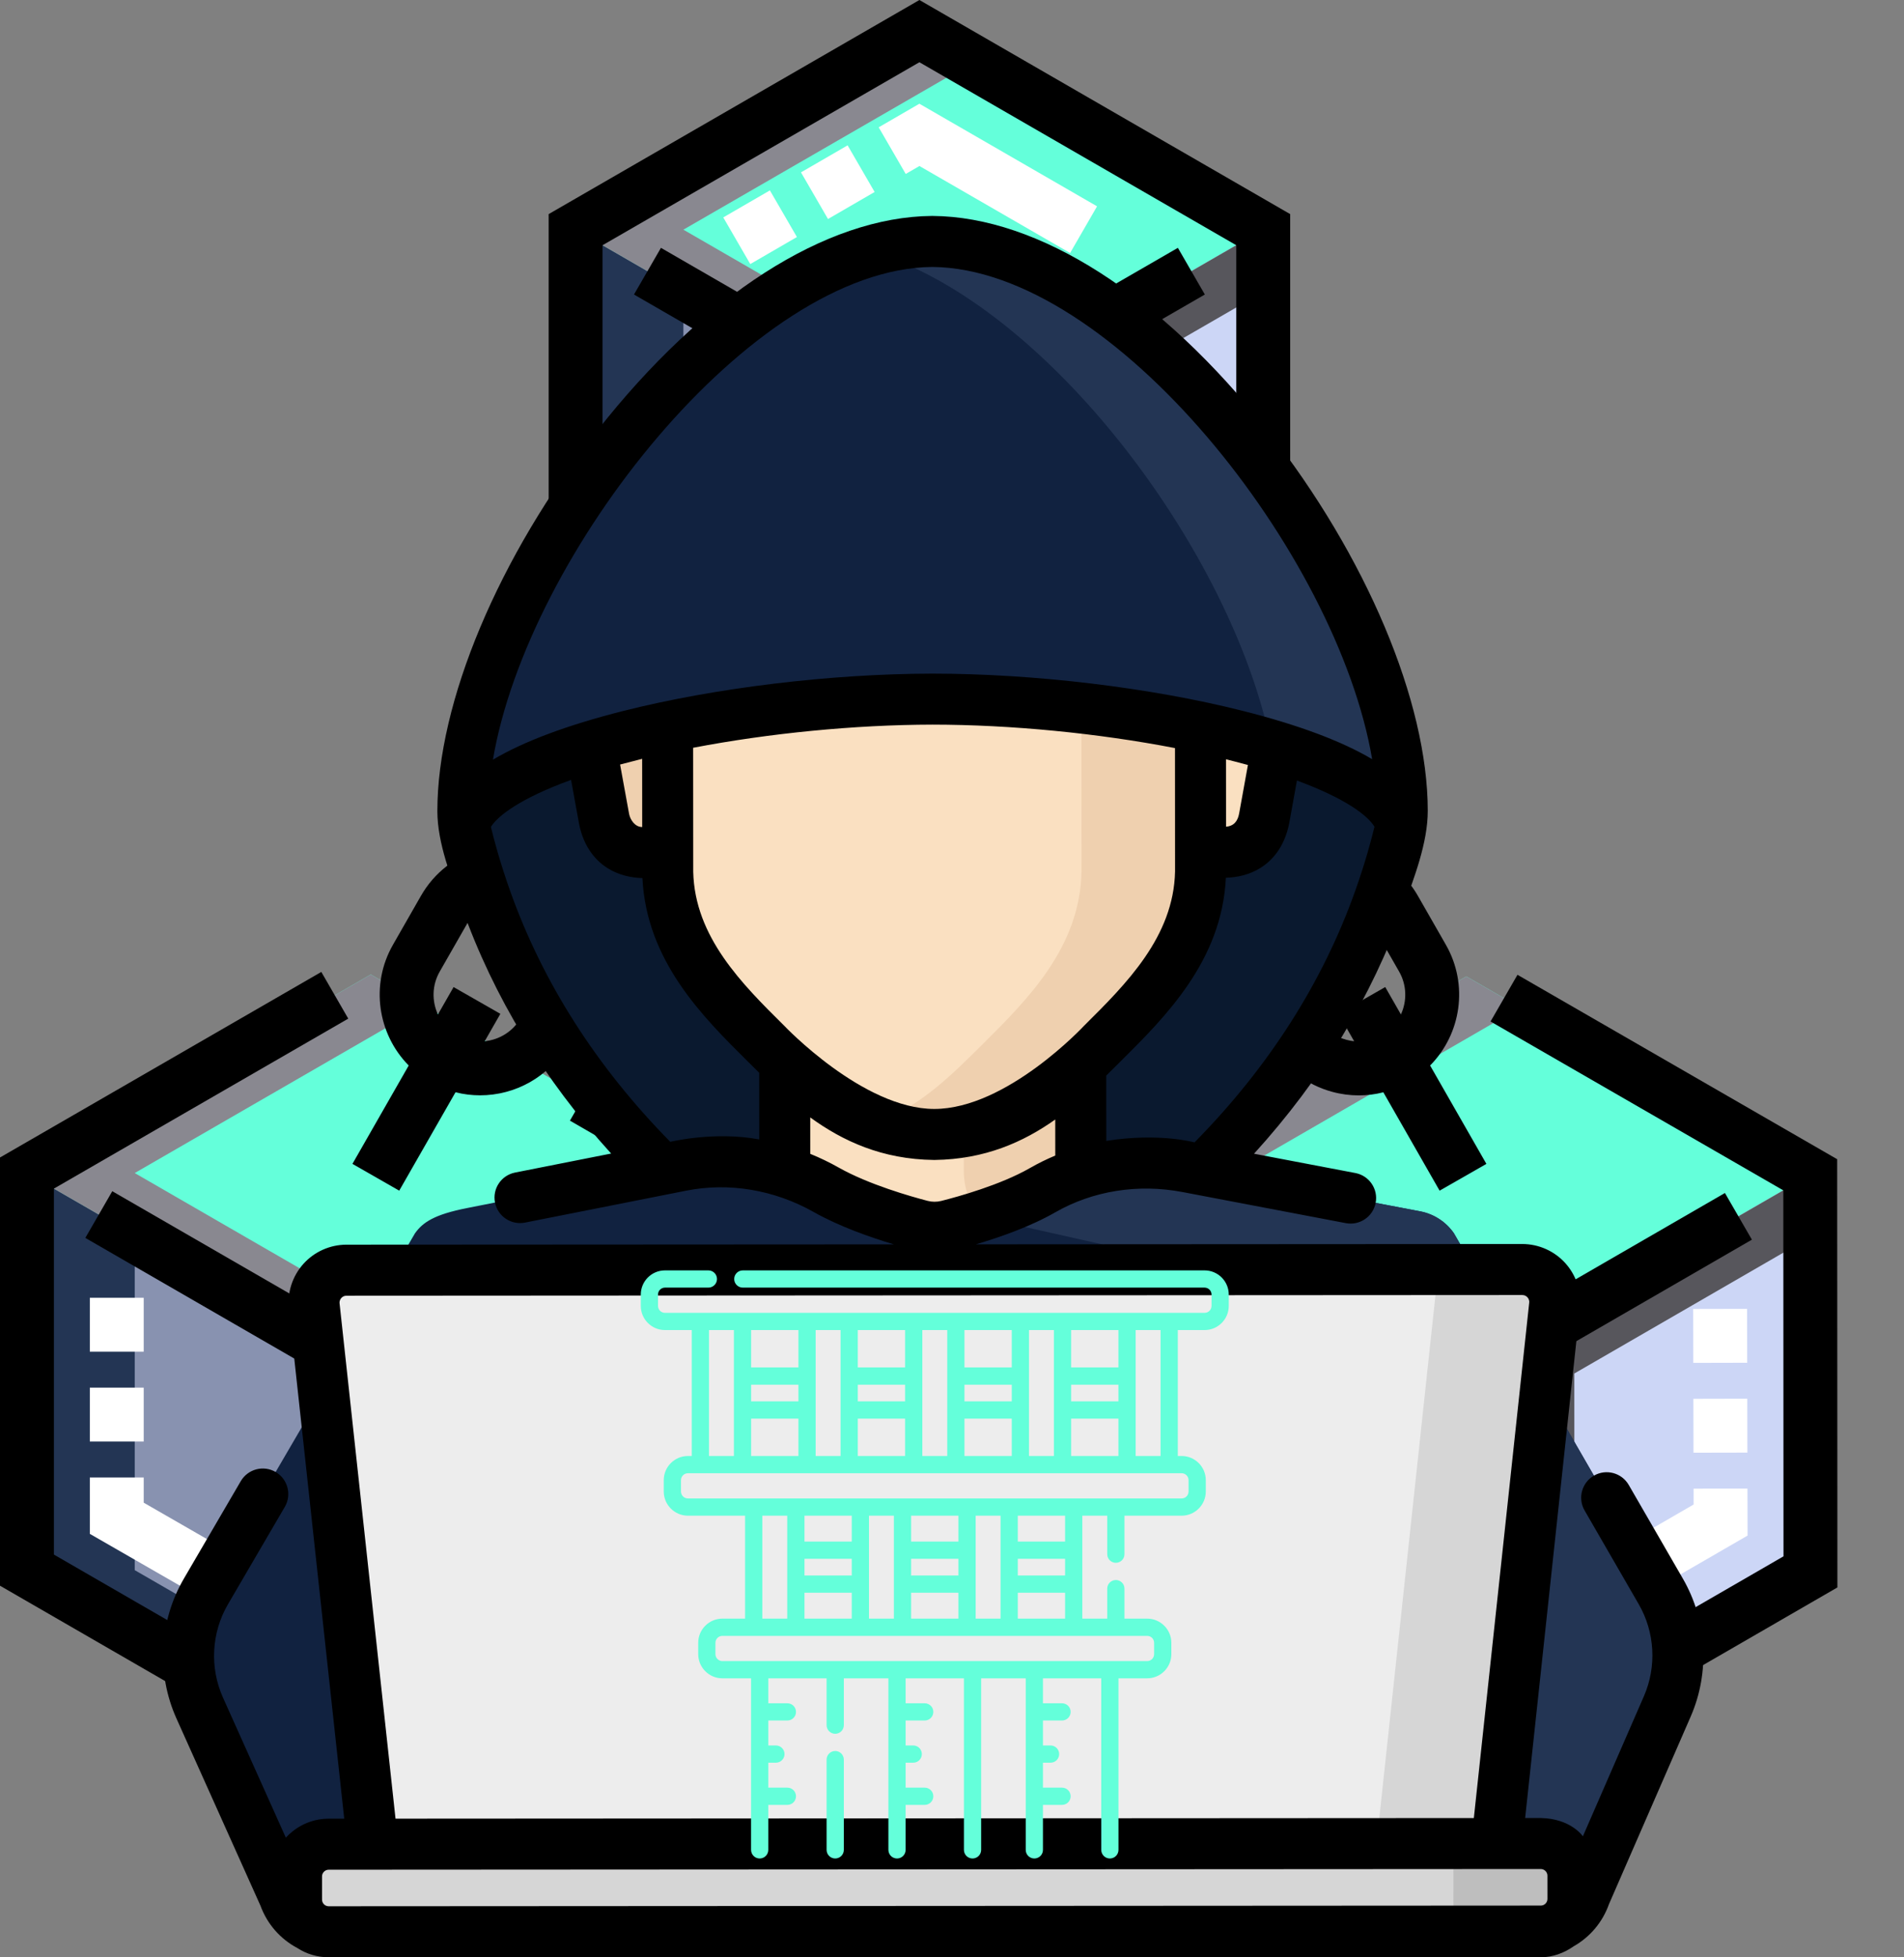<svg width="829" height="852" viewBox="0 0 829 852" fill="none" xmlns="http://www.w3.org/2000/svg">
<rect x="0" y="0" width="829" height="852" fill="#808080" stroke="none"/>
<path d="M250.616 99.976V272.827L400.311 359.259V186.401L250.616 99.976Z" fill="#8892B0"/>
<path d="M550.006 99.976L400.311 13.55L250.616 99.976L400.311 186.401L550.006 99.976Z" fill="#64FFDA"/>
<path d="M400.311 186.401V359.259L550.006 272.827V99.976L400.311 186.401Z" fill="#CCD6F6"/>
<path d="M788.177 511.383L638.44 425.031L488.788 511.536L638.525 597.888L788.177 511.383Z" fill="#64FFDA"/>
<path d="M638.611 770.74L788.263 684.241L788.177 511.383L638.525 597.888L638.611 770.74Z" fill="#CCD6F6"/>
<path d="M638.525 597.888L488.788 511.536L488.873 684.387L638.611 770.74L638.525 597.888Z" fill="#8892B0"/>
<path d="M161.432 769.91L311.127 683.484V510.626L161.432 597.058V769.91Z" fill="#CCD6F6"/>
<path d="M11.731 510.626V683.484L161.432 769.91V597.058L11.731 510.626Z" fill="#8892B0"/>
<path d="M161.432 597.058L311.127 510.626L161.432 424.2L11.731 510.626L161.432 597.058Z" fill="#64FFDA"/>
<path d="M297.546 272.827V127.069L250.616 99.976V272.827L400.311 359.259V332.159L297.546 272.827Z" fill="#233554"/>
<path d="M297.546 99.976L423.779 27.093L400.311 13.55L250.616 99.976L400.311 186.401L423.779 172.852L297.546 99.976Z" fill="#898890"/>
<path d="M447.241 186.401L550.006 127.069V99.976L400.311 186.401V359.259L447.241 332.159V186.401Z" fill="#57565C"/>
<path d="M535.718 511.536L661.932 438.58L638.44 425.031L488.788 511.536L638.525 597.888L661.963 584.338L535.718 511.536Z" fill="#898890"/>
<path d="M685.455 597.888L788.19 538.507L788.177 511.383L638.525 597.888L638.611 770.74L685.529 743.622L685.455 597.888Z" fill="#57565C"/>
<path d="M535.803 684.387L535.73 538.605L488.788 511.536L488.873 684.387L638.611 770.74L638.599 743.671L535.803 684.387Z" fill="#233554"/>
<path d="M208.362 597.058L311.127 537.726V510.626L161.432 597.058V769.91L208.362 742.816V597.058Z" fill="#57565C"/>
<path d="M58.661 683.484V537.726L11.731 510.626V683.484L161.432 769.91V742.816L58.661 683.484Z" fill="#233554"/>
<path d="M58.661 510.626L184.894 437.75L161.432 424.2L11.731 510.626L161.432 597.058L184.894 583.508L58.661 510.626Z" fill="#898890"/>
<path d="M531.934 266.504C524.53 264.49 516.901 264.441 509.662 266.29L485.345 223.792L464.978 235.443L489.294 277.948C484.033 283.246 480.2 289.85 478.186 297.253C475.116 308.539 476.624 320.343 482.434 330.493L494.635 351.825C500.439 361.975 509.857 369.257 521.143 372.333C524.963 373.37 528.851 373.889 532.709 373.889C536.322 373.889 539.911 373.431 543.414 372.54L548.199 380.896C534.723 394.531 531.354 416.003 541.327 433.435L553.528 454.767C559.338 464.917 568.75 472.198 580.035 475.269C583.856 476.312 587.744 476.825 591.602 476.825C595.215 476.825 598.81 476.373 602.307 475.476L626.801 518.292L647.174 506.641L622.668 463.812C636.145 450.183 639.514 428.705 629.541 411.279L617.34 389.948C607.367 372.516 587.146 364.539 568.567 369.244L563.782 360.889C569.049 355.585 572.876 348.987 574.89 341.583C577.96 330.298 576.453 318.488 570.642 308.337L558.441 287.012C552.637 276.855 543.219 269.574 531.934 266.504V266.504ZM596.967 401.599L609.174 422.931C612.567 428.864 612.628 435.809 609.955 441.583L603.131 429.663L582.764 441.315L589.594 453.247C588.458 453.137 587.323 452.93 586.2 452.625C580.963 451.202 576.593 447.821 573.895 443.109L561.694 421.783C558.301 415.845 558.234 408.899 560.913 403.125L567.908 415.35L588.281 403.699L581.281 391.467C587.616 392.09 593.573 395.667 596.967 401.599V401.599ZM544.238 326.727L523.871 338.379L530.695 350.311C529.559 350.201 528.424 349.994 527.301 349.689C522.064 348.26 517.694 344.885 515.002 340.173L502.802 318.842C500.104 314.13 499.402 308.649 500.83 303.412C501.135 302.289 501.532 301.208 502.008 300.171L509.015 312.415L529.382 300.757L522.388 288.531C528.723 289.148 534.68 292.725 538.074 298.657L550.275 319.989C552.972 324.701 553.674 330.176 552.246 335.419C551.941 336.542 551.544 337.622 551.068 338.66L544.238 326.727Z" fill="black"/>
<path d="M173.822 518.292L198.328 475.464C201.855 476.355 205.45 476.794 209.021 476.794C224.225 476.794 239.02 468.878 247.095 454.761L259.302 433.435C265.106 423.285 266.614 411.475 263.544 400.189C261.53 392.786 257.697 386.188 252.435 380.884L257.22 372.528C260.754 373.419 264.343 373.859 267.914 373.859C283.118 373.859 297.913 365.942 305.994 351.825L318.195 330.493C328.168 313.068 324.799 291.595 311.322 277.96L335.651 235.443L315.283 223.792L290.955 266.309C272.375 261.597 252.155 269.58 242.181 287.006L229.98 308.337C220.007 325.769 223.376 347.241 236.853 360.87L232.068 369.232C224.829 367.383 217.2 367.426 209.796 369.44C198.511 372.51 189.099 379.791 183.289 389.941L171.088 411.273C161.115 428.705 164.484 450.177 177.954 463.812L153.455 506.635L173.822 518.292ZM248.376 335.419C246.954 330.176 247.65 324.701 250.348 319.989L262.549 298.657C265.942 292.725 271.899 289.154 278.241 288.531L271.246 300.763L291.614 312.415L298.608 300.183C301.288 305.963 301.227 312.909 297.827 318.842L285.626 340.173C282.227 346.106 276.276 349.683 269.934 350.299L276.752 338.385L256.384 326.727L249.561 338.66C249.078 337.622 248.682 336.542 248.376 335.419ZM191.455 422.931L203.656 401.599C206.354 396.887 210.718 393.506 215.955 392.084C217.078 391.779 218.213 391.571 219.348 391.461L212.347 403.699L232.715 415.35L239.709 403.125C242.389 408.899 242.328 415.845 238.934 421.783L226.727 443.109C223.334 449.048 217.377 452.618 211.041 453.241L217.859 441.321L197.491 429.669L190.674 441.589C187.994 435.809 188.055 428.864 191.455 422.931V422.931Z" fill="black"/>
<path d="M518.103 641.76L567.072 641.62L567.004 618.152L518.018 618.292C512.836 599.884 495.892 586.359 475.867 586.359H475.739L451.166 586.432C431.085 586.487 414.154 600.128 409.07 618.604L399.438 618.634C397.43 611.438 393.585 604.846 388.141 599.438C379.877 591.223 368.921 586.7 357.269 586.7H357.141L332.568 586.768C320.874 586.804 309.894 591.388 301.648 599.683C296.234 605.127 292.426 611.737 290.46 618.945L241.132 619.086L241.199 642.548L290.54 642.407C295.721 660.822 312.671 674.341 332.697 674.341H332.819L357.391 674.268C369.086 674.237 380.072 669.647 388.318 661.359C393.726 655.914 397.534 649.304 399.506 642.096L409.119 642.065C411.127 649.261 414.978 655.853 420.416 661.267C428.68 669.482 439.636 673.999 451.288 673.999H451.416L475.989 673.932C487.683 673.895 498.669 669.312 506.915 661.017C512.323 655.579 516.132 648.969 518.103 641.76V641.76ZM371.68 644.812C367.853 648.663 362.756 650.787 357.33 650.806L332.758 650.873H332.697C325.885 650.873 319.836 647.504 316.15 642.334L329.883 642.297L329.816 618.829L316.064 618.872C316.724 617.938 317.462 617.053 318.286 616.229C322.113 612.378 327.209 610.254 332.635 610.236L357.208 610.162H357.269C362.677 610.162 367.761 612.262 371.594 616.077C372.424 616.895 373.169 617.773 373.834 618.707L359.729 618.744L359.796 642.212L373.901 642.169C373.242 643.103 372.498 643.988 371.68 644.812V644.812ZM475.922 650.464L451.349 650.537H451.288C445.88 650.537 440.796 648.438 436.963 644.629C436.139 643.805 435.388 642.926 434.729 641.998L448.474 641.956L448.407 618.494L434.674 618.53C438.342 613.33 444.397 609.918 451.233 609.894L475.806 609.827H475.867C482.678 609.827 488.721 613.196 492.413 618.365L478.326 618.408L478.394 641.87L492.493 641.833C491.833 642.767 491.095 643.646 490.271 644.476C486.444 648.322 481.348 650.452 475.922 650.464V650.464Z" fill="black"/>
<path d="M412.042 323.132V193.182L524.585 128.204L512.848 107.886L400.311 172.858L287.775 107.886L276.038 128.204L388.58 193.182V323.132H412.042Z" fill="black"/>
<path d="M751.031 519.312L638.525 584.344L525.94 519.415L514.215 539.74L626.801 604.669L626.862 734.619L650.323 734.613L650.269 604.663L762.775 539.624L751.031 519.312Z" fill="black"/>
<path d="M173.169 733.783V603.833L285.706 538.861L273.975 518.542L161.438 583.514L48.883 518.536L37.152 538.861L149.701 603.833V733.783H173.169Z" fill="black"/>
<path d="M262.347 106.75L400.311 27.093L538.275 106.75V252.765H561.743V93.201L400.311 0L238.885 93.201V252.765H262.347V106.75Z" fill="black"/>
<path d="M400.311 372.803L465.118 335.388L453.387 315.07L400.311 345.709L347.223 315.057L335.492 335.376L400.311 372.803Z" fill="black"/>
<path d="M161.432 756.366L23.468 676.709V517.401L151.63 443.408L139.899 423.083L0 503.857V690.259L161.432 783.459L310.419 697.443L298.688 677.118L161.432 756.366Z" fill="black"/>
<path d="M322.858 570.966V503.857L259.875 467.493L248.145 487.817L299.396 517.401V570.966H322.858Z" fill="black"/>
<path d="M799.908 504.608L660.706 424.329L648.981 444.653L776.453 518.164L776.532 677.472L638.605 757.196L503.729 679.413L492.004 699.738L638.617 784.29L800 691.01L799.908 504.608Z" fill="black"/>
<path d="M541.028 467.786L477.051 504.767L477.081 568.146L500.549 568.134L500.519 518.304L552.771 488.098L541.028 467.786Z" fill="black"/>
<path d="M326.672 114.948L314.911 94.641L335.211 82.88L346.979 103.18L326.672 114.948ZM465.924 110.132L400.323 72.26L394.348 75.726L382.581 55.42L400.299 45.154L477.661 89.813L465.924 110.132ZM360.51 95.337L348.749 75.031L369.049 63.269L380.811 83.569L360.51 95.337Z" fill="white"/>
<path d="M683.557 713.141L671.814 692.828L737.396 654.919L737.384 648.01L760.846 647.961L760.889 668.439L683.557 713.141ZM737.347 632.367L737.299 608.905L760.76 608.85L760.815 632.318L737.347 632.367ZM737.262 593.262L737.213 569.794L760.681 569.745L760.73 593.207L737.262 593.262Z" fill="white"/>
<path d="M124.67 716.895L39.111 667.688V643.146H62.573V654.12L136.365 696.558L124.67 716.895ZM39.111 627.502V604.034H62.573V627.496L39.111 627.502ZM62.573 588.391H39.111V564.923H62.573V588.391Z" fill="white"/>
<path d="M601.956 387.399C605.362 377.406 608.213 367.216 610.492 356.899C610.683 356.026 608.959 353.059 606.183 349.005C589.262 324.288 565.181 305.337 537.318 294.332L461.653 264.445C425.878 250.317 386.068 250.346 350.317 264.526L274.784 294.476C246.95 305.516 222.91 324.496 206.023 349.219C203.247 353.284 201.518 356.257 201.715 357.136C204.294 368.777 207.619 380.251 211.633 391.482C250.53 500.105 343.556 552.807 343.556 552.807L468.87 552.737C468.87 552.737 561.717 499.995 600.539 391.47C601.019 390.117 601.493 388.758 601.956 387.399Z" fill="#0A192F"/>
<path d="M293.452 298.663L279.127 298.675C273.94 298.675 269.163 300.433 265.352 303.382C258.736 308.5 255.838 317.105 257.336 325.335L262.981 356.309C267.364 379.262 293.527 368.754 293.527 368.754L293.452 298.663Z" fill="#EFD0AF"/>
<path d="M519.894 298.536L534.219 298.524C539.406 298.524 544.189 300.271 548 303.215C554.621 308.327 557.53 316.926 556.038 325.161L550.429 356.136C546.08 379.1 519.9 368.621 519.9 368.621L519.894 298.536Z" fill="#FAE0C1"/>
<path d="M451.642 611.927L500.59 565.894C509.068 557.925 504.887 543.71 493.454 541.593C480.153 538.927 470.576 523.504 470.564 509.937L470.53 449.48L406.089 449.521L341.642 449.555L341.677 510.012C341.683 523.579 332.123 539.014 318.828 541.691C307.389 543.825 303.231 558.046 311.709 566.004L360.715 611.979C386.287 635.967 426.098 635.944 451.642 611.927Z" fill="#FAE0C1"/>
<path d="M493.454 541.593C480.147 538.927 470.57 523.504 470.564 509.937L470.53 449.486L419.615 449.515L419.644 509.937C419.656 523.504 429.233 538.927 442.534 541.593C453.973 543.71 458.148 557.925 449.676 565.894L400.722 611.927C394.713 617.577 387.912 621.903 380.689 624.893C404.175 634.637 432.089 630.311 451.636 611.927L500.59 565.894C509.068 557.93 504.887 543.71 493.454 541.593Z" fill="#EFD0AF"/>
<path d="M485.999 169.781C467.36 152.571 441.169 137.552 406.58 137.159C371.992 137.593 345.817 152.64 327.202 169.874C303.456 191.856 290.601 224.489 290.618 258.159L290.624 262.224H290.653L290.722 379.58C291.393 412.307 313.993 434.953 333.632 454.402C351.705 472.294 372.194 493.432 406.788 493.825C441.371 493.391 461.843 472.237 479.892 454.315C499.509 434.843 522.086 412.174 522.722 379.447L522.653 262.091H522.687L522.681 258.02C522.664 224.356 509.774 191.74 485.999 169.781V169.781Z" fill="#FAE0C1"/>
<path d="M522.653 262.091H522.681V258.026C522.658 224.356 509.768 191.74 485.999 169.781C481.413 165.548 476.365 161.442 470.853 157.66V262.091L470.825 183.175L470.888 379.447C470.252 412.174 447.675 434.849 428.059 454.321C415.035 467.246 400.757 481.854 380.828 489.158C388.549 491.986 397.113 493.715 406.783 493.831C441.371 493.397 461.838 472.237 479.887 454.321C499.503 434.849 522.08 412.174 522.716 379.447L522.653 262.091Z" fill="#EFD0AF"/>
<path d="M618.334 527.292L516.962 507.993C495.408 503.887 472.947 507.19 453.921 518.102C440.267 525.927 421.761 531.201 412.531 533.532C408.772 534.48 404.851 534.463 401.098 533.485C391.926 531.097 373.547 525.73 359.726 517.929C340.538 507.103 318.25 503.124 296.638 507.404C256.105 515.43 203.16 525.909 203.16 525.909C189.252 528.662 184.099 532.016 180.67 536.88L89.662 692.734C80.611 708.233 79.605 727.149 86.955 743.527L123.689 825.357C126.934 834.662 135.718 840.902 145.572 840.896L668.247 840.596C678.177 840.59 686.996 834.258 690.177 824.848L725.939 742.775C732.989 726.6 731.936 708.042 723.112 692.763L633 536.787C629.535 531.825 624.273 528.419 618.334 527.292V527.292Z" fill="#112240"/>
<path d="M690.177 824.848L725.939 742.775C732.989 726.6 731.936 708.042 723.111 692.763L632.999 536.787C629.535 531.825 624.273 528.419 618.334 527.292L516.962 507.993C495.408 503.887 472.947 507.184 453.921 518.096C445.367 523.001 434.906 526.904 426.017 529.709C426.011 529.709 426.011 529.709 426.011 529.709C428.689 529.992 553.447 558.283 553.447 558.283C559.392 559.417 564.649 562.823 568.113 567.785L658.225 708.95C667.056 724.229 668.103 742.787 661.053 758.962L625.476 840.619L668.247 840.596C678.177 840.59 686.996 834.258 690.177 824.848V824.848Z" fill="#233554"/>
<path d="M649.117 826.364L164.83 826.635L136.811 568.565C135.903 560.209 142.444 552.922 150.841 552.916L662.794 552.621C671.197 552.616 677.743 559.902 676.847 568.259L649.117 826.364Z" fill="#EDEDED"/>
<path d="M662.794 552.621L626.204 552.645L596.792 826.364H649.117L676.847 568.259C677.743 559.902 671.197 552.616 662.794 552.621Z" fill="#D6D6D6"/>
<path d="M670.861 840.896H143.109C135.377 840.902 129.102 834.639 129.096 826.907L129.091 816.787C129.091 809.049 135.354 802.78 143.086 802.774L670.838 802.474C678.57 802.474 684.839 808.737 684.845 816.469L684.851 826.589C684.851 834.321 678.587 840.891 670.861 840.896Z" fill="#D6D6D6"/>
<path d="M684.845 816.469C684.839 808.737 678.57 802.474 670.832 802.479L632.82 802.497L632.832 840.619L670.856 840.896C678.588 840.891 684.851 834.321 684.851 826.589L684.845 816.469Z" fill="#BEBEBE"/>
<path d="M610.017 358.992C610.179 358.298 610.336 357.599 610.492 356.899V356.893C610.526 355.563 610.538 354.233 610.538 352.897C610.486 259.662 499.214 105.734 405.886 105.104C312.565 105.838 201.466 259.893 201.524 353.134C201.524 354.302 201.535 355.465 201.564 356.627C201.634 356.847 201.686 357.02 201.709 357.136C201.848 357.743 201.986 358.35 202.119 358.958C210.482 328.516 317.249 304.493 406.002 304.325C495.021 304.394 602.187 328.435 610.017 358.992Z" fill="#112240"/>
<path d="M405.886 105.104C397.009 105.173 387.976 106.63 378.885 109.29C456.095 131.873 536.96 241.162 553.401 324.346C584.56 333.726 606.623 345.749 610.017 358.992C610.179 358.298 610.336 357.604 610.492 356.899C610.492 356.899 610.492 356.899 610.492 356.893C610.526 355.569 610.538 354.233 610.538 352.903C610.486 259.662 499.214 105.734 405.886 105.104Z" fill="#233554"/>
<path d="M732.734 687.205L709.163 646.406C706.092 641.091 699.302 639.275 693.994 642.346C688.685 645.411 686.863 652.206 689.934 657.515L713.506 698.315C720.538 710.488 721.382 725.449 715.767 738.339L689.188 799.333C688.997 799.125 683.908 791.654 670.838 791.376H664.049L687.892 569.444C688.656 562.331 686.354 555.201 681.572 549.88C676.795 544.566 669.953 541.518 662.794 541.518L424.913 541.657C435.264 538.603 448.617 533.942 459.449 527.731C475.815 518.345 495.501 515.205 514.886 518.9L585.977 532.433C591.997 533.578 597.815 529.628 598.96 523.602C600.111 517.576 596.155 511.764 590.129 510.619L545.999 502.216C575.383 469.906 597.214 433.982 611.006 395.183C615.668 382.067 621.653 367.002 621.647 352.891C621.618 305.476 594.906 242.064 551.926 187.408C505.488 128.357 452.29 94.312 405.973 94H405.811C359.494 94.364 306.331 128.473 259.962 187.576C217.046 242.278 190.403 305.719 190.426 353.146C190.443 367.048 196.55 382.211 201.159 395.189C214.941 433.947 236.743 469.842 266.092 502.135L224.251 510.417C218.237 511.608 214.328 517.449 215.519 523.463C216.71 529.478 222.557 533.375 228.565 532.201L298.801 518.293C317.417 514.609 337.114 517.911 354.278 527.592C365.353 533.844 378.856 538.58 389.179 541.674L150.847 541.807C143.693 541.813 136.852 544.866 132.075 550.193C127.304 555.519 125.008 562.649 125.777 569.763L149.875 791.665L143.086 791.671C131.329 791.671 124.748 799.646 124.464 799.958L97.093 738.981C91.223 725.906 92.033 710.708 99.262 698.332L124.007 655.948C127.101 650.656 125.314 643.855 120.017 640.761C114.726 637.667 107.925 639.454 104.831 644.752L80.085 687.13C69.247 705.688 68.033 728.468 76.835 748.072L113.39 829.504C116.304 837.473 121.978 843.996 129.461 847.975C133.492 850.595 138.187 852 143.12 852H670.873C676.066 851.994 681.022 850.126 685.192 847.212C692.357 843.135 697.776 836.675 700.534 828.897L736.129 747.211C744.544 727.889 743.277 705.457 732.734 687.205V687.205ZM520.091 497.283C520.091 497.283 504.771 492.986 481.674 496.624L481.65 468.206C483.287 466.604 487.717 462.197 487.717 462.197C507.495 442.564 532.01 418.234 533.744 382.084C538.648 381.934 543.917 380.829 548.717 377.863C553.314 375.017 559.242 369.304 561.364 358.119L564.684 339.769C586.122 347.658 595.618 355.158 598.446 359.871C597.283 364.735 594.623 374.965 590.077 387.752C575.851 427.776 552.314 464.603 520.091 497.283V497.283ZM341.451 446.508C323.177 428.412 302.467 407.9 301.831 379.459L301.797 325.503C334.899 319.164 372.235 315.492 406.002 315.428C440.267 315.452 478.152 319.182 511.589 325.641L511.618 379.337C511.017 407.778 490.331 428.314 472.074 446.438C472.074 446.438 438.399 482.721 406.783 482.721C375.728 482.721 341.451 446.508 341.451 446.508V446.508ZM279.613 360.01C276.409 360.01 274.379 356.754 273.911 354.314L269.99 332.801C272.135 332.217 278.606 330.557 279.595 330.32L279.613 360.01ZM533.82 359.86L533.802 330.505C534.45 330.667 540.91 332.327 543.344 332.997C543.344 332.997 539.533 354.025 539.528 354.071C538.938 357.35 537.313 359.576 533.82 359.86ZM405.904 116.207C484.467 116.814 582.27 241.006 597.428 330.47C584.115 322.594 565.337 315.567 541.187 309.46C501.122 299.328 450.59 293.256 405.99 293.221C361.571 293.308 311.183 299.403 271.198 309.524C246.886 315.677 227.993 322.756 214.628 330.684C229.705 241.179 327.352 116.907 405.904 116.207ZM291.832 497.034C259.731 464.418 236.28 427.678 222.088 387.752C217.56 375.023 214.906 364.833 213.738 359.941C216.739 355.129 226.588 347.484 248.644 339.492L252.085 358.385C254.196 369.471 260.13 375.191 264.739 378.03C269.539 380.991 274.807 382.09 279.711 382.229C281.492 418.379 306.024 442.679 325.825 462.29C325.825 462.29 329.388 465.817 330.556 466.968L330.573 495.999C311.113 492.339 291.832 497.034 291.832 497.034V497.034ZM352.78 502.268L352.775 486.411C366.879 496.676 384.096 504.674 406.667 504.928H406.794H406.927C428.782 504.657 445.616 497.127 459.455 487.319L459.461 503.014C455.673 504.599 451.977 506.415 448.404 508.468C435.559 515.829 417.146 520.919 409.819 522.763C407.887 523.249 405.834 523.243 403.897 522.74C396.616 520.843 378.266 515.639 365.191 508.259C361.16 505.981 357.014 503.986 352.78 502.268V502.268ZM147.851 567.363C147.735 566.258 148.198 565.483 148.609 565.02C149.019 564.564 149.742 564.02 150.858 564.02L662.811 563.725C663.922 563.725 664.644 564.269 665.055 564.725C665.466 565.182 665.934 565.963 665.813 567.068L641.709 791.388L172.209 791.659L147.851 567.363ZM670.861 829.492C670.861 829.492 143.109 829.793 143.103 829.793C141.519 829.793 140.212 828.48 140.212 826.901C140.212 826.901 140.206 816.787 140.206 816.781C140.206 815.249 141.501 813.884 143.097 813.884C143.097 813.884 670.85 813.583 670.856 813.583C672.44 813.583 673.747 814.896 673.747 816.475L673.753 826.595C673.753 828.191 672.457 829.492 670.861 829.492V829.492Z" fill="black"/>
<g clip-path="url(#clip0)">
<path d="M363.651 762.206C361.58 762.206 359.901 763.885 359.901 765.956V805.25C359.901 807.321 361.58 809 363.651 809C365.723 809 367.401 807.321 367.401 805.25V765.956C367.401 763.885 365.722 762.206 363.651 762.206Z" fill="#64FFDA"/>
<path d="M524.48 553H323.417C321.345 553 319.667 554.678 319.667 556.75C319.667 558.822 321.345 560.5 323.417 560.5H524.48C526.145 560.5 527.5 561.855 527.5 563.521V568.458C527.5 570.124 526.145 571.479 524.48 571.479H289.521C287.855 571.479 286.5 570.124 286.5 568.458V563.521C286.5 561.855 287.855 560.5 289.521 560.5H308.424C310.495 560.5 312.174 558.822 312.174 556.75C312.174 554.678 310.495 553 308.424 553H289.521C283.72 553 279 557.719 279 563.521V568.458C279 574.26 283.72 578.979 289.521 578.979H301.192V633.796H299.521C293.72 633.796 289 638.515 289 644.316V649.254C289 655.055 293.72 659.774 299.521 659.774H324.412V704.59H314.521C308.72 704.59 304 709.31 304 715.111V720.048C304 725.85 308.72 730.57 314.521 730.57H327.016V805.25C327.016 807.322 328.695 809 330.766 809C332.838 809 334.516 807.322 334.516 805.25V785.664H342.826C344.898 785.664 346.576 783.986 346.576 781.914C346.576 779.843 344.898 778.164 342.826 778.164H334.516V767.299H337.826C339.898 767.299 341.576 765.62 341.576 763.549C341.576 761.477 339.898 759.799 337.826 759.799H334.516V748.934H342.826C344.898 748.934 346.576 747.256 346.576 745.184C346.576 743.113 344.898 741.434 342.826 741.434H334.516V730.57H359.901V750.964C359.901 753.035 361.58 754.714 363.651 754.714C365.723 754.714 367.401 753.035 367.401 750.964V730.57H386.808V805.25C386.808 807.322 388.486 809 390.558 809C392.629 809 394.308 807.322 394.308 805.25V785.664H402.618C404.689 785.664 406.368 783.986 406.368 781.914C406.368 779.843 404.689 778.164 402.618 778.164H394.308V767.299H397.618C399.689 767.299 401.368 765.62 401.368 763.549C401.368 761.477 399.689 759.799 397.618 759.799H394.308V748.934H402.618C404.689 748.934 406.368 747.256 406.368 745.184C406.368 743.113 404.689 741.434 402.618 741.434H394.308V730.57H419.693V805.25C419.693 807.322 421.371 809 423.443 809C425.514 809 427.193 807.322 427.193 805.25V730.57H446.6V805.25C446.6 807.322 448.278 809 450.35 809C452.421 809 454.1 807.322 454.1 805.25V785.664H462.409C464.48 785.664 466.159 783.986 466.159 781.914C466.159 779.843 464.48 778.164 462.409 778.164H454.1V767.299H457.409C459.48 767.299 461.159 765.62 461.159 763.549C461.159 761.477 459.48 759.799 457.409 759.799H454.1V748.934H462.409C464.48 748.934 466.159 747.256 466.159 745.184C466.159 743.113 464.48 741.434 462.409 741.434H454.1V730.57H479.484V805.25C479.484 807.322 481.163 809 483.234 809C485.306 809 486.984 807.322 486.984 805.25V730.57H499.48C505.281 730.57 510.001 725.85 510.001 720.048V715.111C510.001 709.31 505.281 704.59 499.48 704.59H489.589V691.529C489.589 689.458 487.91 687.779 485.839 687.779C483.767 687.779 482.089 689.458 482.089 691.529V704.59H471.239V659.774H482.089V676.535C482.089 678.607 483.767 680.285 485.839 680.285C487.91 680.285 489.589 678.607 489.589 676.535V659.774H514.48C520.281 659.774 525.001 655.055 525.001 649.254V644.316C525.001 638.515 520.281 633.796 514.48 633.796H512.809V578.979H524.48C530.281 578.979 535 574.26 535 568.458V563.521C535 557.719 530.281 553 524.48 553V553ZM466.367 633.796V617.52H486.96V633.796H466.367ZM486.96 610.02H466.367V602.754H486.96V610.02ZM486.96 595.254H466.367V578.979H486.96V595.254ZM458.867 578.979V633.796H448.018V578.979H458.867ZM419.925 633.796V617.52H440.518V633.796H419.925ZM419.925 602.754H440.518V610.02H419.925V602.754ZM440.518 595.254H419.925V578.979H440.518V595.254H440.518ZM412.425 578.979V633.796H401.576V578.979H412.425ZM373.483 633.796V617.52H394.076V633.796H373.483ZM373.483 602.754H394.076V610.02H373.483V602.754ZM394.076 595.254H373.482V578.979H394.076V595.254ZM365.983 578.979V633.796H355.134V578.979H365.983ZM327.041 633.796V617.52H347.634V633.796H327.041ZM327.041 602.754H347.634V610.02H327.041V602.754ZM347.634 595.254H327.041V578.979H347.634V595.254ZM308.692 578.979H319.541V633.796H308.692V578.979ZM331.912 659.774H342.762V704.59H331.912V659.774ZM370.854 659.774V671.049H350.261V659.774H370.854ZM417.296 659.774V671.049H396.704V659.774H417.296ZM463.738 685.815H443.146V678.549H463.738V685.815ZM435.646 704.59H424.796V659.774H435.646V704.59ZM396.704 704.59V693.315H417.296V704.59H396.704ZM417.296 685.815H396.704V678.549H417.296V685.815ZM389.204 674.789C389.204 674.792 389.203 674.796 389.203 674.799C389.203 674.802 389.204 674.806 389.204 674.809V689.555C389.204 689.558 389.203 689.561 389.203 689.564C389.203 689.567 389.204 689.571 389.204 689.574V704.589H378.354V659.773H389.204V674.789ZM350.261 704.59V693.315H370.854V704.59H350.261ZM370.854 685.815H350.261V678.549H370.854V685.815ZM499.48 712.09C501.145 712.09 502.5 713.445 502.5 715.111V720.048C502.5 721.714 501.145 723.07 499.48 723.07H314.521C312.855 723.07 311.5 721.714 311.5 720.048V715.111C311.5 713.445 312.855 712.09 314.521 712.09H499.48ZM443.146 704.59V693.315H463.738V704.59H443.146ZM463.738 671.049H443.146V659.774H463.738V671.049ZM517.5 644.316V649.254C517.5 650.919 516.145 652.274 514.48 652.274H299.521C297.855 652.274 296.5 650.919 296.5 649.254V644.316C296.5 642.651 297.855 641.296 299.521 641.296H514.48C516.145 641.296 517.5 642.651 517.5 644.316ZM505.309 633.796H494.46V578.979H505.309V633.796Z" fill="#64FFDA"/>
</g>
<defs>
<clipPath id="clip0">
<rect width="256" height="256" fill="white" transform="translate(279 553)"/>
</clipPath>
</defs>
</svg>
